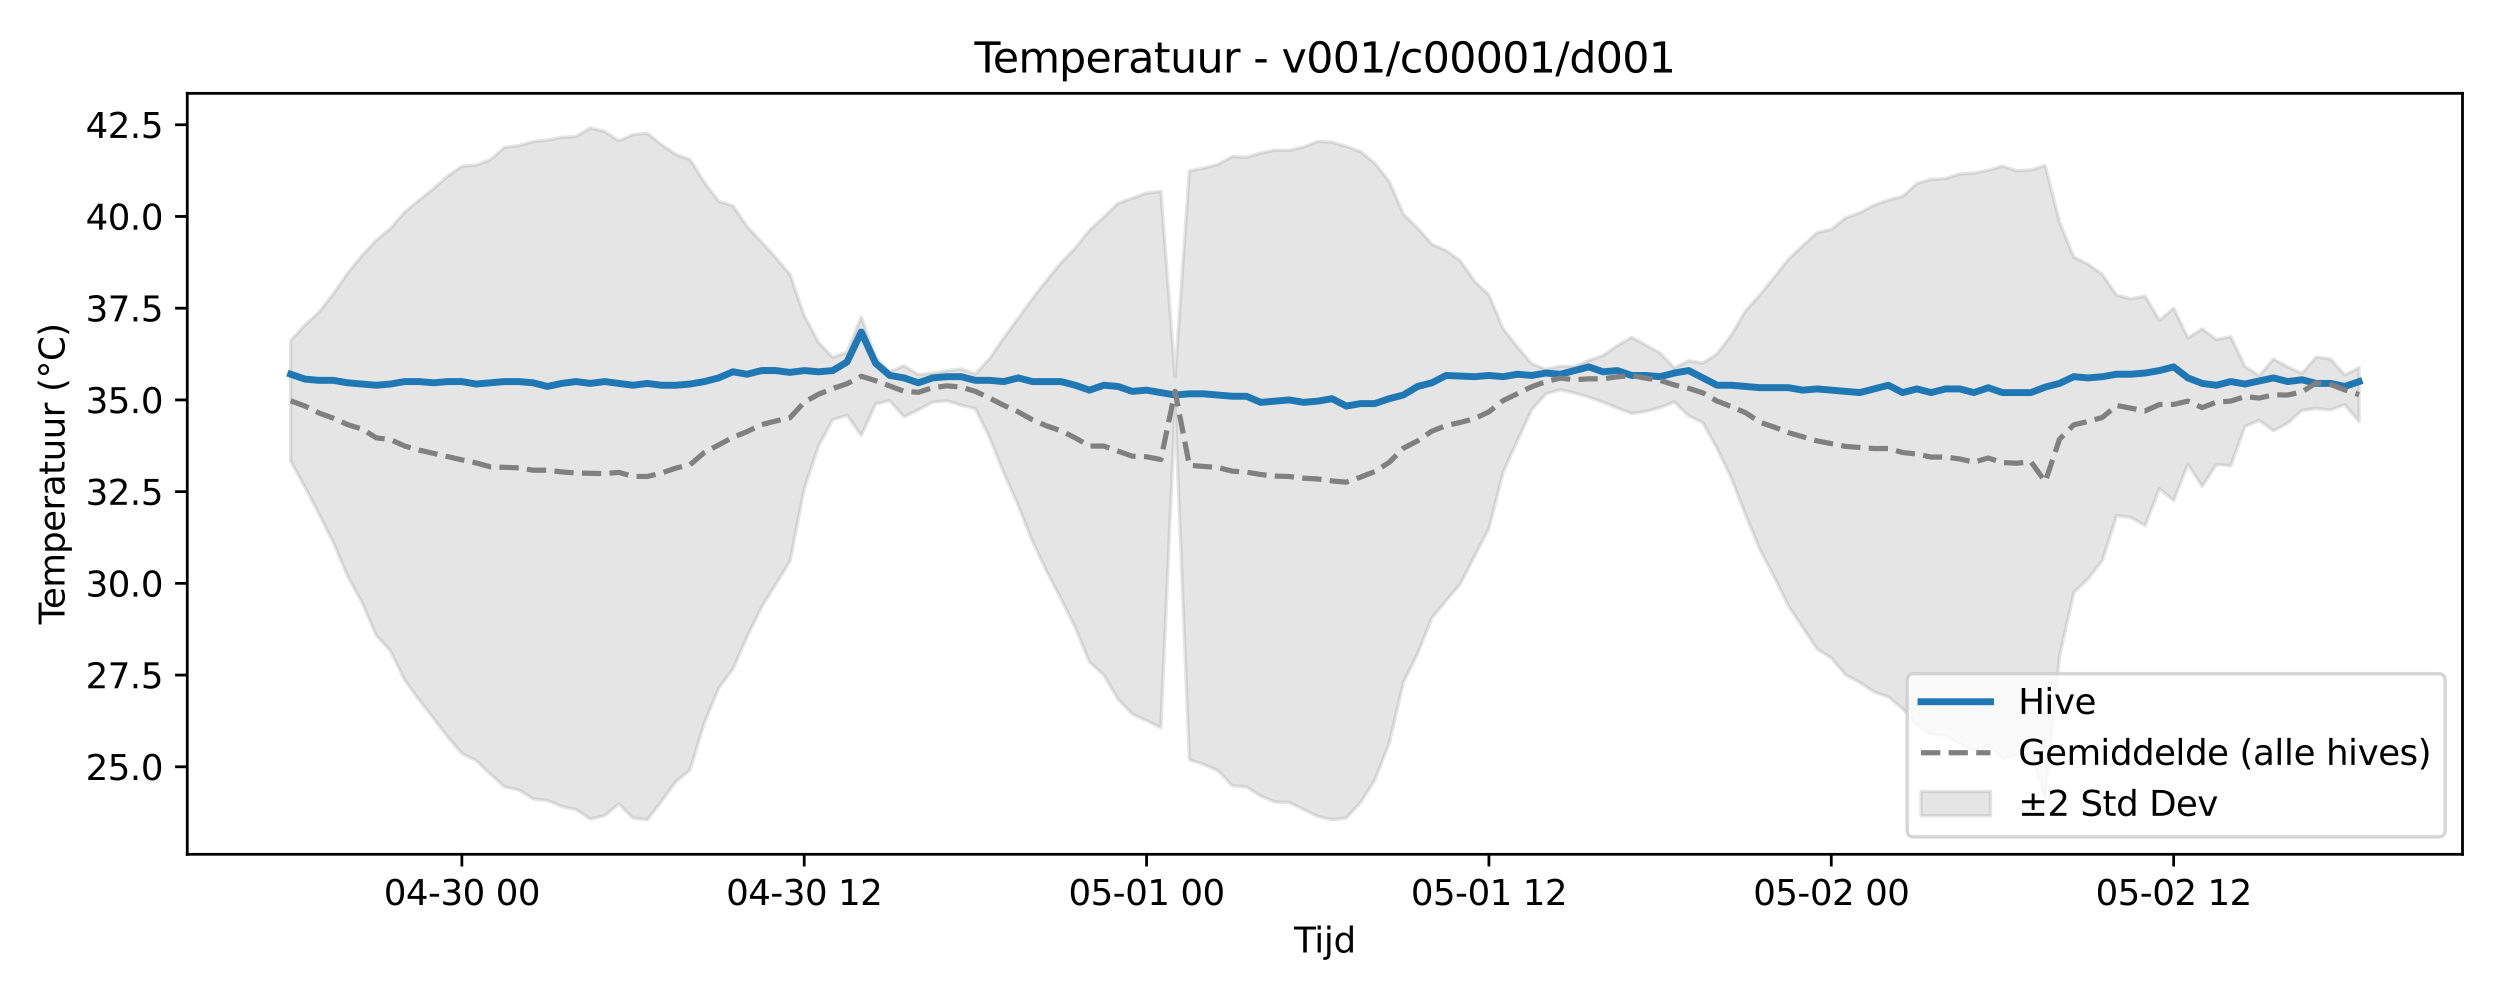 <?xml version="1.0" encoding="utf-8" standalone="no"?>
<!DOCTYPE svg PUBLIC "-//W3C//DTD SVG 1.1//EN"
  "http://www.w3.org/Graphics/SVG/1.1/DTD/svg11.dtd">
<svg xmlns:xlink="http://www.w3.org/1999/xlink" width="720pt" height="288pt" viewBox="0 0 720 288" xmlns="http://www.w3.org/2000/svg" version="1.1">
 <defs>
  <style type="text/css">*{stroke-linejoin: round; stroke-linecap: butt}</style>
 </defs>
 <g id="figure_1">
  <g id="patch_1">
   <path d="M 0 288 
L 720 288 
L 720 0 
L 0 0 
z
" style="fill: #ffffff"/>
  </g>
  <g id="axes_1">
   <g id="patch_2">
    <path d="M 53.93 246.04 
L 709.2 246.04 
L 709.2 26.88 
L 53.93 26.88 
z
" style="fill: #ffffff"/>
   </g>
   <g id="FillBetweenPolyCollection_1">
    <defs>
     <path id="mf3bb2bf822" d="M 83.715 -189.931 
L 83.715 -155.186 
L 87.823 -147.734 
L 91.932 -139.928 
L 96.04 -131.644 
L 100.148 -122.008 
L 104.256 -114.504 
L 108.365 -105.019 
L 112.473 -100.517 
L 116.581 -92.105 
L 120.689 -86.442 
L 124.798 -81.184 
L 128.906 -75.834 
L 133.014 -70.993 
L 137.123 -68.948 
L 141.231 -65.054 
L 145.339 -61.349 
L 149.447 -60.496 
L 153.556 -57.908 
L 157.664 -57.472 
L 161.772 -55.716 
L 165.881 -54.873 
L 169.989 -52.134 
L 174.097 -53.058 
L 178.205 -56.473 
L 182.314 -52.392 
L 186.422 -51.925 
L 190.53 -57.224 
L 194.638 -62.849 
L 198.747 -66.281 
L 202.855 -79.874 
L 206.963 -89.74 
L 211.072 -95.33 
L 215.18 -104.655 
L 219.288 -113.076 
L 223.396 -119.678 
L 227.505 -126.365 
L 231.613 -147.227 
L 235.721 -159.505 
L 239.829 -167.126 
L 243.938 -168.389 
L 248.046 -162.601 
L 252.154 -171.653 
L 256.263 -172.583 
L 260.371 -167.945 
L 264.479 -169.965 
L 268.587 -172.158 
L 272.696 -172.55 
L 276.804 -171.297 
L 280.912 -170.307 
L 285.021 -161.927 
L 289.129 -151.678 
L 293.237 -142.471 
L 297.345 -132.136 
L 301.454 -123.429 
L 305.562 -115.53 
L 309.67 -107.258 
L 313.778 -97.335 
L 317.887 -93.596 
L 321.995 -86.593 
L 326.103 -82.328 
L 330.212 -80.495 
L 334.32 -78.442 
L 338.428 -171.003 
L 342.536 -69.171 
L 346.645 -67.851 
L 350.753 -66.092 
L 354.861 -61.739 
L 358.969 -61.377 
L 363.078 -58.736 
L 367.186 -57.039 
L 371.294 -56.865 
L 375.403 -54.887 
L 379.511 -52.872 
L 383.619 -51.922 
L 387.727 -52.452 
L 391.836 -56.854 
L 395.944 -63.355 
L 400.052 -73.805 
L 404.161 -91.481 
L 408.269 -99.737 
L 412.377 -110.039 
L 416.485 -115.026 
L 420.594 -119.84 
L 424.702 -127.944 
L 428.81 -135.776 
L 432.918 -152.017 
L 437.027 -161.187 
L 441.135 -169.967 
L 445.243 -174.607 
L 449.352 -175.736 
L 453.46 -174.797 
L 457.568 -173.615 
L 461.676 -172.182 
L 465.785 -170.503 
L 469.893 -168.909 
L 474.001 -169.513 
L 478.109 -170.593 
L 482.218 -172.244 
L 486.326 -168.251 
L 490.434 -166.271 
L 494.543 -158.823 
L 498.651 -150.24 
L 502.759 -139.682 
L 506.867 -129.727 
L 510.976 -121.814 
L 515.084 -113.447 
L 519.192 -107.303 
L 523.301 -101.079 
L 527.409 -98.528 
L 531.517 -93.637 
L 535.625 -91.44 
L 539.734 -88.726 
L 543.842 -87.275 
L 547.95 -83.894 
L 552.058 -79.374 
L 556.167 -76.362 
L 560.275 -76.147 
L 564.383 -73.762 
L 568.492 -71.711 
L 572.6 -73.204 
L 576.708 -69.402 
L 580.816 -70.394 
L 584.925 -70.937 
L 589.033 -58.265 
L 593.141 -98.993 
L 597.249 -117.336 
L 601.358 -121.321 
L 605.466 -126.555 
L 609.574 -139.492 
L 613.683 -138.953 
L 617.791 -136.59 
L 621.899 -147.261 
L 626.007 -143.831 
L 630.116 -154.292 
L 634.224 -147.902 
L 638.332 -154.216 
L 642.441 -153.867 
L 646.549 -165.176 
L 650.657 -166.924 
L 654.765 -163.945 
L 658.874 -166.159 
L 662.982 -169.812 
L 667.09 -170.349 
L 671.198 -169.93 
L 675.307 -171.448 
L 679.415 -166.59 
L 679.415 -182.108 
L 679.415 -182.108 
L 675.307 -180.008 
L 671.198 -184.609 
L 667.09 -185.158 
L 662.982 -180.501 
L 658.874 -182.304 
L 654.765 -184.606 
L 650.657 -179.778 
L 646.549 -182.407 
L 642.441 -191.074 
L 638.332 -190.197 
L 634.224 -193.283 
L 630.116 -190.649 
L 626.007 -199.231 
L 621.899 -195.743 
L 617.791 -202.716 
L 613.683 -201.938 
L 609.574 -202.984 
L 605.466 -208.964 
L 601.358 -211.91 
L 597.249 -213.957 
L 593.141 -224.023 
L 589.033 -240.302 
L 584.925 -239.047 
L 580.816 -238.798 
L 576.708 -240.142 
L 572.6 -238.982 
L 568.492 -238.097 
L 564.383 -237.895 
L 560.275 -236.567 
L 556.167 -236.352 
L 552.058 -235.101 
L 547.95 -231.461 
L 543.842 -230.369 
L 539.734 -228.919 
L 535.625 -226.733 
L 531.517 -225.241 
L 527.409 -221.935 
L 523.301 -220.968 
L 519.192 -217.21 
L 515.084 -213.355 
L 510.976 -208.159 
L 506.867 -203.062 
L 502.759 -198.567 
L 498.651 -191.531 
L 494.543 -186.118 
L 490.434 -183.425 
L 486.326 -184.086 
L 482.218 -182.03 
L 478.109 -186.323 
L 474.001 -188.636 
L 469.893 -190.825 
L 465.785 -188.438 
L 461.676 -185.615 
L 457.568 -184.182 
L 453.46 -182.471 
L 449.352 -182.501 
L 445.243 -181.604 
L 441.135 -183.251 
L 437.027 -188.068 
L 432.918 -193.276 
L 428.81 -203.001 
L 424.702 -206.959 
L 420.594 -212.862 
L 416.485 -215.827 
L 412.377 -217.644 
L 408.269 -222.311 
L 404.161 -226.34 
L 400.052 -235.827 
L 395.944 -240.994 
L 391.836 -244.325 
L 387.727 -245.822 
L 383.619 -247.056 
L 379.511 -247.25 
L 375.403 -245.676 
L 371.294 -244.666 
L 367.186 -244.756 
L 363.078 -243.94 
L 358.969 -242.707 
L 354.861 -242.874 
L 350.753 -240.634 
L 346.645 -239.58 
L 342.536 -238.788 
L 338.428 -179.573 
L 334.32 -232.864 
L 330.212 -232.395 
L 326.103 -230.914 
L 321.995 -229.467 
L 317.887 -225.458 
L 313.778 -221.719 
L 309.67 -216.55 
L 305.562 -212.329 
L 301.454 -207.247 
L 297.345 -202.063 
L 293.237 -196.307 
L 289.129 -190.797 
L 285.021 -184.775 
L 280.912 -180.269 
L 276.804 -181.745 
L 272.696 -181.196 
L 268.587 -180.532 
L 264.479 -180.083 
L 260.371 -182.631 
L 256.263 -180.987 
L 252.154 -185.087 
L 248.046 -196.693 
L 243.938 -186.59 
L 239.829 -185.035 
L 235.721 -189.399 
L 231.613 -197.098 
L 227.505 -208.978 
L 223.396 -213.816 
L 219.288 -218.305 
L 215.18 -222.763 
L 211.072 -228.743 
L 206.963 -230.018 
L 202.855 -235.482 
L 198.747 -242.03 
L 194.638 -243.526 
L 190.53 -246.332 
L 186.422 -249.606 
L 182.314 -249.228 
L 178.205 -247.436 
L 174.097 -250.146 
L 169.989 -251.158 
L 165.881 -248.684 
L 161.772 -248.457 
L 157.664 -247.669 
L 153.556 -247.233 
L 149.447 -246.054 
L 145.339 -245.553 
L 141.231 -242.024 
L 137.123 -240.42 
L 133.014 -240.136 
L 128.906 -237.232 
L 124.798 -233.644 
L 120.689 -230.323 
L 116.581 -226.949 
L 112.473 -222.235 
L 108.365 -218.789 
L 104.256 -214.412 
L 100.148 -209.373 
L 96.04 -203.435 
L 91.932 -198.145 
L 87.823 -194.389 
L 83.715 -189.931 
z
" style="stroke: #808080; stroke-opacity: 0.2"/>
    </defs>
    <g clip-path="url(#p9cea3a0afa)">
     <use xlink:href="#mf3bb2bf822" x="0" y="288" style="fill: #808080; fill-opacity: 0.2; stroke: #808080; stroke-opacity: 0.2"/>
    </g>
   </g>
   <g id="matplotlib.axis_1">
    <g id="xtick_1">
     <g id="line2d_1">
      <defs>
       <path id="m86d71b91dc" d="M 0 0 
L 0 3.5 
" style="stroke: #000000; stroke-width: 0.8"/>
      </defs>
      <g>
       <use xlink:href="#m86d71b91dc" x="133.014" y="246.04" style="stroke: #000000; stroke-width: 0.8"/>
      </g>
     </g>
     <g id="text_1">
      <!-- 04-30 00 -->
      <g transform="translate(110.534 260.638) scale(0.1 -0.1)">
       <defs>
        <path id="DejaVuSans-30" d="M 2034 4250 
Q 1547 4250 1301 3770 
Q 1056 3291 1056 2328 
Q 1056 1369 1301 889 
Q 1547 409 2034 409 
Q 2525 409 2770 889 
Q 3016 1369 3016 2328 
Q 3016 3291 2770 3770 
Q 2525 4250 2034 4250 
z
M 2034 4750 
Q 2819 4750 3233 4129 
Q 3647 3509 3647 2328 
Q 3647 1150 3233 529 
Q 2819 -91 2034 -91 
Q 1250 -91 836 529 
Q 422 1150 422 2328 
Q 422 3509 836 4129 
Q 1250 4750 2034 4750 
z
" transform="scale(0.016)"/>
        <path id="DejaVuSans-34" d="M 2419 4116 
L 825 1625 
L 2419 1625 
L 2419 4116 
z
M 2253 4666 
L 3047 4666 
L 3047 1625 
L 3713 1625 
L 3713 1100 
L 3047 1100 
L 3047 0 
L 2419 0 
L 2419 1100 
L 313 1100 
L 313 1709 
L 2253 4666 
z
" transform="scale(0.016)"/>
        <path id="DejaVuSans-2d" d="M 313 2009 
L 1997 2009 
L 1997 1497 
L 313 1497 
L 313 2009 
z
" transform="scale(0.016)"/>
        <path id="DejaVuSans-33" d="M 2597 2516 
Q 3050 2419 3304 2112 
Q 3559 1806 3559 1356 
Q 3559 666 3084 287 
Q 2609 -91 1734 -91 
Q 1441 -91 1130 -33 
Q 819 25 488 141 
L 488 750 
Q 750 597 1062 519 
Q 1375 441 1716 441 
Q 2309 441 2620 675 
Q 2931 909 2931 1356 
Q 2931 1769 2642 2001 
Q 2353 2234 1838 2234 
L 1294 2234 
L 1294 2753 
L 1863 2753 
Q 2328 2753 2575 2939 
Q 2822 3125 2822 3475 
Q 2822 3834 2567 4026 
Q 2313 4219 1838 4219 
Q 1578 4219 1281 4162 
Q 984 4106 628 3988 
L 628 4550 
Q 988 4650 1302 4700 
Q 1616 4750 1894 4750 
Q 2613 4750 3031 4423 
Q 3450 4097 3450 3541 
Q 3450 3153 3228 2886 
Q 3006 2619 2597 2516 
z
" transform="scale(0.016)"/>
        <path id="DejaVuSans-20" transform="scale(0.016)"/>
       </defs>
       <use xlink:href="#DejaVuSans-30"/>
       <use xlink:href="#DejaVuSans-34" transform="translate(63.623 0)"/>
       <use xlink:href="#DejaVuSans-2d" transform="translate(127.246 0)"/>
       <use xlink:href="#DejaVuSans-33" transform="translate(163.33 0)"/>
       <use xlink:href="#DejaVuSans-30" transform="translate(226.953 0)"/>
       <use xlink:href="#DejaVuSans-20" transform="translate(290.576 0)"/>
       <use xlink:href="#DejaVuSans-30" transform="translate(322.363 0)"/>
       <use xlink:href="#DejaVuSans-30" transform="translate(385.986 0)"/>
      </g>
     </g>
    </g>
    <g id="xtick_2">
     <g id="line2d_2">
      <g>
       <use xlink:href="#m86d71b91dc" x="231.613" y="246.04" style="stroke: #000000; stroke-width: 0.8"/>
      </g>
     </g>
     <g id="text_2">
      <!-- 04-30 12 -->
      <g transform="translate(209.132 260.638) scale(0.1 -0.1)">
       <defs>
        <path id="DejaVuSans-31" d="M 794 531 
L 1825 531 
L 1825 4091 
L 703 3866 
L 703 4441 
L 1819 4666 
L 2450 4666 
L 2450 531 
L 3481 531 
L 3481 0 
L 794 0 
L 794 531 
z
" transform="scale(0.016)"/>
        <path id="DejaVuSans-32" d="M 1228 531 
L 3431 531 
L 3431 0 
L 469 0 
L 469 531 
Q 828 903 1448 1529 
Q 2069 2156 2228 2338 
Q 2531 2678 2651 2914 
Q 2772 3150 2772 3378 
Q 2772 3750 2511 3984 
Q 2250 4219 1831 4219 
Q 1534 4219 1204 4116 
Q 875 4013 500 3803 
L 500 4441 
Q 881 4594 1212 4672 
Q 1544 4750 1819 4750 
Q 2544 4750 2975 4387 
Q 3406 4025 3406 3419 
Q 3406 3131 3298 2873 
Q 3191 2616 2906 2266 
Q 2828 2175 2409 1742 
Q 1991 1309 1228 531 
z
" transform="scale(0.016)"/>
       </defs>
       <use xlink:href="#DejaVuSans-30"/>
       <use xlink:href="#DejaVuSans-34" transform="translate(63.623 0)"/>
       <use xlink:href="#DejaVuSans-2d" transform="translate(127.246 0)"/>
       <use xlink:href="#DejaVuSans-33" transform="translate(163.33 0)"/>
       <use xlink:href="#DejaVuSans-30" transform="translate(226.953 0)"/>
       <use xlink:href="#DejaVuSans-20" transform="translate(290.576 0)"/>
       <use xlink:href="#DejaVuSans-31" transform="translate(322.363 0)"/>
       <use xlink:href="#DejaVuSans-32" transform="translate(385.986 0)"/>
      </g>
     </g>
    </g>
    <g id="xtick_3">
     <g id="line2d_3">
      <g>
       <use xlink:href="#m86d71b91dc" x="330.212" y="246.04" style="stroke: #000000; stroke-width: 0.8"/>
      </g>
     </g>
     <g id="text_3">
      <!-- 05-01 00 -->
      <g transform="translate(307.731 260.638) scale(0.1 -0.1)">
       <defs>
        <path id="DejaVuSans-35" d="M 691 4666 
L 3169 4666 
L 3169 4134 
L 1269 4134 
L 1269 2991 
Q 1406 3038 1543 3061 
Q 1681 3084 1819 3084 
Q 2600 3084 3056 2656 
Q 3513 2228 3513 1497 
Q 3513 744 3044 326 
Q 2575 -91 1722 -91 
Q 1428 -91 1123 -41 
Q 819 9 494 109 
L 494 744 
Q 775 591 1075 516 
Q 1375 441 1709 441 
Q 2250 441 2565 725 
Q 2881 1009 2881 1497 
Q 2881 1984 2565 2268 
Q 2250 2553 1709 2553 
Q 1456 2553 1204 2497 
Q 953 2441 691 2322 
L 691 4666 
z
" transform="scale(0.016)"/>
       </defs>
       <use xlink:href="#DejaVuSans-30"/>
       <use xlink:href="#DejaVuSans-35" transform="translate(63.623 0)"/>
       <use xlink:href="#DejaVuSans-2d" transform="translate(127.246 0)"/>
       <use xlink:href="#DejaVuSans-30" transform="translate(163.33 0)"/>
       <use xlink:href="#DejaVuSans-31" transform="translate(226.953 0)"/>
       <use xlink:href="#DejaVuSans-20" transform="translate(290.576 0)"/>
       <use xlink:href="#DejaVuSans-30" transform="translate(322.363 0)"/>
       <use xlink:href="#DejaVuSans-30" transform="translate(385.986 0)"/>
      </g>
     </g>
    </g>
    <g id="xtick_4">
     <g id="line2d_4">
      <g>
       <use xlink:href="#m86d71b91dc" x="428.81" y="246.04" style="stroke: #000000; stroke-width: 0.8"/>
      </g>
     </g>
     <g id="text_4">
      <!-- 05-01 12 -->
      <g transform="translate(406.33 260.638) scale(0.1 -0.1)">
       <use xlink:href="#DejaVuSans-30"/>
       <use xlink:href="#DejaVuSans-35" transform="translate(63.623 0)"/>
       <use xlink:href="#DejaVuSans-2d" transform="translate(127.246 0)"/>
       <use xlink:href="#DejaVuSans-30" transform="translate(163.33 0)"/>
       <use xlink:href="#DejaVuSans-31" transform="translate(226.953 0)"/>
       <use xlink:href="#DejaVuSans-20" transform="translate(290.576 0)"/>
       <use xlink:href="#DejaVuSans-31" transform="translate(322.363 0)"/>
       <use xlink:href="#DejaVuSans-32" transform="translate(385.986 0)"/>
      </g>
     </g>
    </g>
    <g id="xtick_5">
     <g id="line2d_5">
      <g>
       <use xlink:href="#m86d71b91dc" x="527.409" y="246.04" style="stroke: #000000; stroke-width: 0.8"/>
      </g>
     </g>
     <g id="text_5">
      <!-- 05-02 00 -->
      <g transform="translate(504.928 260.638) scale(0.1 -0.1)">
       <use xlink:href="#DejaVuSans-30"/>
       <use xlink:href="#DejaVuSans-35" transform="translate(63.623 0)"/>
       <use xlink:href="#DejaVuSans-2d" transform="translate(127.246 0)"/>
       <use xlink:href="#DejaVuSans-30" transform="translate(163.33 0)"/>
       <use xlink:href="#DejaVuSans-32" transform="translate(226.953 0)"/>
       <use xlink:href="#DejaVuSans-20" transform="translate(290.576 0)"/>
       <use xlink:href="#DejaVuSans-30" transform="translate(322.363 0)"/>
       <use xlink:href="#DejaVuSans-30" transform="translate(385.986 0)"/>
      </g>
     </g>
    </g>
    <g id="xtick_6">
     <g id="line2d_6">
      <g>
       <use xlink:href="#m86d71b91dc" x="626.007" y="246.04" style="stroke: #000000; stroke-width: 0.8"/>
      </g>
     </g>
     <g id="text_6">
      <!-- 05-02 12 -->
      <g transform="translate(603.527 260.638) scale(0.1 -0.1)">
       <use xlink:href="#DejaVuSans-30"/>
       <use xlink:href="#DejaVuSans-35" transform="translate(63.623 0)"/>
       <use xlink:href="#DejaVuSans-2d" transform="translate(127.246 0)"/>
       <use xlink:href="#DejaVuSans-30" transform="translate(163.33 0)"/>
       <use xlink:href="#DejaVuSans-32" transform="translate(226.953 0)"/>
       <use xlink:href="#DejaVuSans-20" transform="translate(290.576 0)"/>
       <use xlink:href="#DejaVuSans-31" transform="translate(322.363 0)"/>
       <use xlink:href="#DejaVuSans-32" transform="translate(385.986 0)"/>
      </g>
     </g>
    </g>
    <g id="text_7">
     <!-- Tijd -->
     <g transform="translate(372.715 274.317) scale(0.1 -0.1)">
      <defs>
       <path id="DejaVuSans-54" d="M -19 4666 
L 3928 4666 
L 3928 4134 
L 2272 4134 
L 2272 0 
L 1638 0 
L 1638 4134 
L -19 4134 
L -19 4666 
z
" transform="scale(0.016)"/>
       <path id="DejaVuSans-69" d="M 603 3500 
L 1178 3500 
L 1178 0 
L 603 0 
L 603 3500 
z
M 603 4863 
L 1178 4863 
L 1178 4134 
L 603 4134 
L 603 4863 
z
" transform="scale(0.016)"/>
       <path id="DejaVuSans-6a" d="M 603 3500 
L 1178 3500 
L 1178 -63 
Q 1178 -731 923 -1031 
Q 669 -1331 103 -1331 
L -116 -1331 
L -116 -844 
L 38 -844 
Q 366 -844 484 -692 
Q 603 -541 603 -63 
L 603 3500 
z
M 603 4863 
L 1178 4863 
L 1178 4134 
L 603 4134 
L 603 4863 
z
" transform="scale(0.016)"/>
       <path id="DejaVuSans-64" d="M 2906 2969 
L 2906 4863 
L 3481 4863 
L 3481 0 
L 2906 0 
L 2906 525 
Q 2725 213 2448 61 
Q 2172 -91 1784 -91 
Q 1150 -91 751 415 
Q 353 922 353 1747 
Q 353 2572 751 3078 
Q 1150 3584 1784 3584 
Q 2172 3584 2448 3432 
Q 2725 3281 2906 2969 
z
M 947 1747 
Q 947 1113 1208 752 
Q 1469 391 1925 391 
Q 2381 391 2643 752 
Q 2906 1113 2906 1747 
Q 2906 2381 2643 2742 
Q 2381 3103 1925 3103 
Q 1469 3103 1208 2742 
Q 947 2381 947 1747 
z
" transform="scale(0.016)"/>
      </defs>
      <use xlink:href="#DejaVuSans-54"/>
      <use xlink:href="#DejaVuSans-69" transform="translate(57.959 0)"/>
      <use xlink:href="#DejaVuSans-6a" transform="translate(85.742 0)"/>
      <use xlink:href="#DejaVuSans-64" transform="translate(113.525 0)"/>
     </g>
    </g>
   </g>
   <g id="matplotlib.axis_2">
    <g id="ytick_1">
     <g id="line2d_7">
      <defs>
       <path id="m4f5dff90e8" d="M 0 0 
L -3.5 0 
" style="stroke: #000000; stroke-width: 0.8"/>
      </defs>
      <g>
       <use xlink:href="#m4f5dff90e8" x="53.93" y="220.84" style="stroke: #000000; stroke-width: 0.8"/>
      </g>
     </g>
     <g id="text_8">
      <!-- 25.0 -->
      <g transform="translate(24.664 224.639) scale(0.1 -0.1)">
       <defs>
        <path id="DejaVuSans-2e" d="M 684 794 
L 1344 794 
L 1344 0 
L 684 0 
L 684 794 
z
" transform="scale(0.016)"/>
       </defs>
       <use xlink:href="#DejaVuSans-32"/>
       <use xlink:href="#DejaVuSans-35" transform="translate(63.623 0)"/>
       <use xlink:href="#DejaVuSans-2e" transform="translate(127.246 0)"/>
       <use xlink:href="#DejaVuSans-30" transform="translate(159.033 0)"/>
      </g>
     </g>
    </g>
    <g id="ytick_2">
     <g id="line2d_8">
      <g>
       <use xlink:href="#m4f5dff90e8" x="53.93" y="194.424" style="stroke: #000000; stroke-width: 0.8"/>
      </g>
     </g>
     <g id="text_9">
      <!-- 27.5 -->
      <g transform="translate(24.664 198.224) scale(0.1 -0.1)">
       <defs>
        <path id="DejaVuSans-37" d="M 525 4666 
L 3525 4666 
L 3525 4397 
L 1831 0 
L 1172 0 
L 2766 4134 
L 525 4134 
L 525 4666 
z
" transform="scale(0.016)"/>
       </defs>
       <use xlink:href="#DejaVuSans-32"/>
       <use xlink:href="#DejaVuSans-37" transform="translate(63.623 0)"/>
       <use xlink:href="#DejaVuSans-2e" transform="translate(127.246 0)"/>
       <use xlink:href="#DejaVuSans-35" transform="translate(159.033 0)"/>
      </g>
     </g>
    </g>
    <g id="ytick_3">
     <g id="line2d_9">
      <g>
       <use xlink:href="#m4f5dff90e8" x="53.93" y="168.009" style="stroke: #000000; stroke-width: 0.8"/>
      </g>
     </g>
     <g id="text_10">
      <!-- 30.0 -->
      <g transform="translate(24.664 171.808) scale(0.1 -0.1)">
       <use xlink:href="#DejaVuSans-33"/>
       <use xlink:href="#DejaVuSans-30" transform="translate(63.623 0)"/>
       <use xlink:href="#DejaVuSans-2e" transform="translate(127.246 0)"/>
       <use xlink:href="#DejaVuSans-30" transform="translate(159.033 0)"/>
      </g>
     </g>
    </g>
    <g id="ytick_4">
     <g id="line2d_10">
      <g>
       <use xlink:href="#m4f5dff90e8" x="53.93" y="141.593" style="stroke: #000000; stroke-width: 0.8"/>
      </g>
     </g>
     <g id="text_11">
      <!-- 32.5 -->
      <g transform="translate(24.664 145.392) scale(0.1 -0.1)">
       <use xlink:href="#DejaVuSans-33"/>
       <use xlink:href="#DejaVuSans-32" transform="translate(63.623 0)"/>
       <use xlink:href="#DejaVuSans-2e" transform="translate(127.246 0)"/>
       <use xlink:href="#DejaVuSans-35" transform="translate(159.033 0)"/>
      </g>
     </g>
    </g>
    <g id="ytick_5">
     <g id="line2d_11">
      <g>
       <use xlink:href="#m4f5dff90e8" x="53.93" y="115.177" style="stroke: #000000; stroke-width: 0.8"/>
      </g>
     </g>
     <g id="text_12">
      <!-- 35.0 -->
      <g transform="translate(24.664 118.976) scale(0.1 -0.1)">
       <use xlink:href="#DejaVuSans-33"/>
       <use xlink:href="#DejaVuSans-35" transform="translate(63.623 0)"/>
       <use xlink:href="#DejaVuSans-2e" transform="translate(127.246 0)"/>
       <use xlink:href="#DejaVuSans-30" transform="translate(159.033 0)"/>
      </g>
     </g>
    </g>
    <g id="ytick_6">
     <g id="line2d_12">
      <g>
       <use xlink:href="#m4f5dff90e8" x="53.93" y="88.762" style="stroke: #000000; stroke-width: 0.8"/>
      </g>
     </g>
     <g id="text_13">
      <!-- 37.5 -->
      <g transform="translate(24.664 92.561) scale(0.1 -0.1)">
       <use xlink:href="#DejaVuSans-33"/>
       <use xlink:href="#DejaVuSans-37" transform="translate(63.623 0)"/>
       <use xlink:href="#DejaVuSans-2e" transform="translate(127.246 0)"/>
       <use xlink:href="#DejaVuSans-35" transform="translate(159.033 0)"/>
      </g>
     </g>
    </g>
    <g id="ytick_7">
     <g id="line2d_13">
      <g>
       <use xlink:href="#m4f5dff90e8" x="53.93" y="62.346" style="stroke: #000000; stroke-width: 0.8"/>
      </g>
     </g>
     <g id="text_14">
      <!-- 40.0 -->
      <g transform="translate(24.664 66.145) scale(0.1 -0.1)">
       <use xlink:href="#DejaVuSans-34"/>
       <use xlink:href="#DejaVuSans-30" transform="translate(63.623 0)"/>
       <use xlink:href="#DejaVuSans-2e" transform="translate(127.246 0)"/>
       <use xlink:href="#DejaVuSans-30" transform="translate(159.033 0)"/>
      </g>
     </g>
    </g>
    <g id="ytick_8">
     <g id="line2d_14">
      <g>
       <use xlink:href="#m4f5dff90e8" x="53.93" y="35.93" style="stroke: #000000; stroke-width: 0.8"/>
      </g>
     </g>
     <g id="text_15">
      <!-- 42.5 -->
      <g transform="translate(24.664 39.729) scale(0.1 -0.1)">
       <use xlink:href="#DejaVuSans-34"/>
       <use xlink:href="#DejaVuSans-32" transform="translate(63.623 0)"/>
       <use xlink:href="#DejaVuSans-2e" transform="translate(127.246 0)"/>
       <use xlink:href="#DejaVuSans-35" transform="translate(159.033 0)"/>
      </g>
     </g>
    </g>
    <g id="text_16">
     <!-- Temperatuur (°C) -->
     <g transform="translate(18.585 179.816) rotate(-90) scale(0.1 -0.1)">
      <defs>
       <path id="DejaVuSans-65" d="M 3597 1894 
L 3597 1613 
L 953 1613 
Q 991 1019 1311 708 
Q 1631 397 2203 397 
Q 2534 397 2845 478 
Q 3156 559 3463 722 
L 3463 178 
Q 3153 47 2828 -22 
Q 2503 -91 2169 -91 
Q 1331 -91 842 396 
Q 353 884 353 1716 
Q 353 2575 817 3079 
Q 1281 3584 2069 3584 
Q 2775 3584 3186 3129 
Q 3597 2675 3597 1894 
z
M 3022 2063 
Q 3016 2534 2758 2815 
Q 2500 3097 2075 3097 
Q 1594 3097 1305 2825 
Q 1016 2553 972 2059 
L 3022 2063 
z
" transform="scale(0.016)"/>
       <path id="DejaVuSans-6d" d="M 3328 2828 
Q 3544 3216 3844 3400 
Q 4144 3584 4550 3584 
Q 5097 3584 5394 3201 
Q 5691 2819 5691 2113 
L 5691 0 
L 5113 0 
L 5113 2094 
Q 5113 2597 4934 2840 
Q 4756 3084 4391 3084 
Q 3944 3084 3684 2787 
Q 3425 2491 3425 1978 
L 3425 0 
L 2847 0 
L 2847 2094 
Q 2847 2600 2669 2842 
Q 2491 3084 2119 3084 
Q 1678 3084 1418 2786 
Q 1159 2488 1159 1978 
L 1159 0 
L 581 0 
L 581 3500 
L 1159 3500 
L 1159 2956 
Q 1356 3278 1631 3431 
Q 1906 3584 2284 3584 
Q 2666 3584 2933 3390 
Q 3200 3197 3328 2828 
z
" transform="scale(0.016)"/>
       <path id="DejaVuSans-70" d="M 1159 525 
L 1159 -1331 
L 581 -1331 
L 581 3500 
L 1159 3500 
L 1159 2969 
Q 1341 3281 1617 3432 
Q 1894 3584 2278 3584 
Q 2916 3584 3314 3078 
Q 3713 2572 3713 1747 
Q 3713 922 3314 415 
Q 2916 -91 2278 -91 
Q 1894 -91 1617 61 
Q 1341 213 1159 525 
z
M 3116 1747 
Q 3116 2381 2855 2742 
Q 2594 3103 2138 3103 
Q 1681 3103 1420 2742 
Q 1159 2381 1159 1747 
Q 1159 1113 1420 752 
Q 1681 391 2138 391 
Q 2594 391 2855 752 
Q 3116 1113 3116 1747 
z
" transform="scale(0.016)"/>
       <path id="DejaVuSans-72" d="M 2631 2963 
Q 2534 3019 2420 3045 
Q 2306 3072 2169 3072 
Q 1681 3072 1420 2755 
Q 1159 2438 1159 1844 
L 1159 0 
L 581 0 
L 581 3500 
L 1159 3500 
L 1159 2956 
Q 1341 3275 1631 3429 
Q 1922 3584 2338 3584 
Q 2397 3584 2469 3576 
Q 2541 3569 2628 3553 
L 2631 2963 
z
" transform="scale(0.016)"/>
       <path id="DejaVuSans-61" d="M 2194 1759 
Q 1497 1759 1228 1600 
Q 959 1441 959 1056 
Q 959 750 1161 570 
Q 1363 391 1709 391 
Q 2188 391 2477 730 
Q 2766 1069 2766 1631 
L 2766 1759 
L 2194 1759 
z
M 3341 1997 
L 3341 0 
L 2766 0 
L 2766 531 
Q 2569 213 2275 61 
Q 1981 -91 1556 -91 
Q 1019 -91 701 211 
Q 384 513 384 1019 
Q 384 1609 779 1909 
Q 1175 2209 1959 2209 
L 2766 2209 
L 2766 2266 
Q 2766 2663 2505 2880 
Q 2244 3097 1772 3097 
Q 1472 3097 1187 3025 
Q 903 2953 641 2809 
L 641 3341 
Q 956 3463 1253 3523 
Q 1550 3584 1831 3584 
Q 2591 3584 2966 3190 
Q 3341 2797 3341 1997 
z
" transform="scale(0.016)"/>
       <path id="DejaVuSans-74" d="M 1172 4494 
L 1172 3500 
L 2356 3500 
L 2356 3053 
L 1172 3053 
L 1172 1153 
Q 1172 725 1289 603 
Q 1406 481 1766 481 
L 2356 481 
L 2356 0 
L 1766 0 
Q 1100 0 847 248 
Q 594 497 594 1153 
L 594 3053 
L 172 3053 
L 172 3500 
L 594 3500 
L 594 4494 
L 1172 4494 
z
" transform="scale(0.016)"/>
       <path id="DejaVuSans-75" d="M 544 1381 
L 544 3500 
L 1119 3500 
L 1119 1403 
Q 1119 906 1312 657 
Q 1506 409 1894 409 
Q 2359 409 2629 706 
Q 2900 1003 2900 1516 
L 2900 3500 
L 3475 3500 
L 3475 0 
L 2900 0 
L 2900 538 
Q 2691 219 2414 64 
Q 2138 -91 1772 -91 
Q 1169 -91 856 284 
Q 544 659 544 1381 
z
M 1991 3584 
L 1991 3584 
z
" transform="scale(0.016)"/>
       <path id="DejaVuSans-28" d="M 1984 4856 
Q 1566 4138 1362 3434 
Q 1159 2731 1159 2009 
Q 1159 1288 1364 580 
Q 1569 -128 1984 -844 
L 1484 -844 
Q 1016 -109 783 600 
Q 550 1309 550 2009 
Q 550 2706 781 3412 
Q 1013 4119 1484 4856 
L 1984 4856 
z
" transform="scale(0.016)"/>
       <path id="DejaVuSans-b0" d="M 1600 4347 
Q 1350 4347 1178 4173 
Q 1006 4000 1006 3750 
Q 1006 3503 1178 3333 
Q 1350 3163 1600 3163 
Q 1850 3163 2022 3333 
Q 2194 3503 2194 3750 
Q 2194 3997 2020 4172 
Q 1847 4347 1600 4347 
z
M 1600 4750 
Q 1800 4750 1984 4673 
Q 2169 4597 2303 4453 
Q 2447 4313 2519 4134 
Q 2591 3956 2591 3750 
Q 2591 3338 2302 3052 
Q 2013 2766 1594 2766 
Q 1172 2766 890 3047 
Q 609 3328 609 3750 
Q 609 4169 896 4459 
Q 1184 4750 1600 4750 
z
" transform="scale(0.016)"/>
       <path id="DejaVuSans-43" d="M 4122 4306 
L 4122 3641 
Q 3803 3938 3442 4084 
Q 3081 4231 2675 4231 
Q 1875 4231 1450 3742 
Q 1025 3253 1025 2328 
Q 1025 1406 1450 917 
Q 1875 428 2675 428 
Q 3081 428 3442 575 
Q 3803 722 4122 1019 
L 4122 359 
Q 3791 134 3420 21 
Q 3050 -91 2638 -91 
Q 1578 -91 968 557 
Q 359 1206 359 2328 
Q 359 3453 968 4101 
Q 1578 4750 2638 4750 
Q 3056 4750 3426 4639 
Q 3797 4528 4122 4306 
z
" transform="scale(0.016)"/>
       <path id="DejaVuSans-29" d="M 513 4856 
L 1013 4856 
Q 1481 4119 1714 3412 
Q 1947 2706 1947 2009 
Q 1947 1309 1714 600 
Q 1481 -109 1013 -844 
L 513 -844 
Q 928 -128 1133 580 
Q 1338 1288 1338 2009 
Q 1338 2731 1133 3434 
Q 928 4138 513 4856 
z
" transform="scale(0.016)"/>
      </defs>
      <use xlink:href="#DejaVuSans-54"/>
      <use xlink:href="#DejaVuSans-65" transform="translate(44.084 0)"/>
      <use xlink:href="#DejaVuSans-6d" transform="translate(105.607 0)"/>
      <use xlink:href="#DejaVuSans-70" transform="translate(203.02 0)"/>
      <use xlink:href="#DejaVuSans-65" transform="translate(266.496 0)"/>
      <use xlink:href="#DejaVuSans-72" transform="translate(328.02 0)"/>
      <use xlink:href="#DejaVuSans-61" transform="translate(369.133 0)"/>
      <use xlink:href="#DejaVuSans-74" transform="translate(430.412 0)"/>
      <use xlink:href="#DejaVuSans-75" transform="translate(469.621 0)"/>
      <use xlink:href="#DejaVuSans-75" transform="translate(533 0)"/>
      <use xlink:href="#DejaVuSans-72" transform="translate(596.379 0)"/>
      <use xlink:href="#DejaVuSans-20" transform="translate(637.492 0)"/>
      <use xlink:href="#DejaVuSans-28" transform="translate(669.279 0)"/>
      <use xlink:href="#DejaVuSans-b0" transform="translate(708.293 0)"/>
      <use xlink:href="#DejaVuSans-43" transform="translate(758.293 0)"/>
      <use xlink:href="#DejaVuSans-29" transform="translate(828.117 0)"/>
     </g>
    </g>
   </g>
   <g id="line2d_15">
    <path d="M 83.715 107.781 
L 87.823 109.19 
L 91.932 109.542 
L 96.04 109.542 
L 100.148 110.246 
L 108.365 110.951 
L 112.473 110.599 
L 116.581 109.894 
L 120.689 109.894 
L 124.798 110.246 
L 128.906 109.894 
L 133.014 109.894 
L 137.123 110.599 
L 145.339 109.894 
L 149.447 109.894 
L 153.556 110.246 
L 157.664 111.303 
L 161.772 110.422 
L 165.881 109.894 
L 169.989 110.422 
L 174.097 109.894 
L 182.314 110.951 
L 186.422 110.422 
L 190.53 110.951 
L 194.638 110.951 
L 198.747 110.599 
L 202.855 109.894 
L 206.963 108.837 
L 211.072 107.076 
L 215.18 107.781 
L 219.288 106.724 
L 223.396 106.724 
L 227.505 107.253 
L 231.613 106.724 
L 235.721 107.076 
L 239.829 106.724 
L 243.938 104.259 
L 248.046 95.63 
L 252.154 104.611 
L 256.263 108.133 
L 260.371 108.837 
L 264.479 110.246 
L 268.587 108.837 
L 272.696 108.485 
L 276.804 108.485 
L 280.912 109.542 
L 285.021 109.542 
L 289.129 109.894 
L 293.237 108.837 
L 297.345 109.894 
L 305.562 109.894 
L 309.67 110.951 
L 313.778 112.36 
L 317.887 110.951 
L 321.995 111.303 
L 326.103 112.712 
L 330.212 112.36 
L 338.428 113.768 
L 342.536 113.416 
L 346.645 113.416 
L 354.861 114.121 
L 358.969 114.121 
L 363.078 115.882 
L 371.294 115.177 
L 375.403 115.882 
L 379.511 115.529 
L 383.619 114.825 
L 387.727 116.938 
L 391.836 116.234 
L 395.944 116.234 
L 400.052 114.825 
L 404.161 113.768 
L 408.269 111.303 
L 412.377 110.246 
L 416.485 108.133 
L 424.702 108.485 
L 428.81 108.133 
L 432.918 108.485 
L 437.027 107.781 
L 441.135 108.133 
L 445.243 107.429 
L 449.352 107.781 
L 457.568 105.668 
L 461.676 107.076 
L 465.785 106.724 
L 469.893 108.133 
L 474.001 108.133 
L 478.109 108.485 
L 482.218 107.429 
L 486.326 106.724 
L 494.543 110.951 
L 498.651 110.951 
L 506.867 111.655 
L 515.084 111.655 
L 519.192 112.36 
L 523.301 112.007 
L 535.625 113.064 
L 543.842 110.951 
L 547.95 113.064 
L 552.058 112.007 
L 556.167 113.064 
L 560.275 112.007 
L 564.383 112.007 
L 568.492 113.064 
L 572.6 111.655 
L 576.708 113.064 
L 584.925 113.064 
L 589.033 111.479 
L 593.141 110.422 
L 597.249 108.485 
L 601.358 108.837 
L 605.466 108.485 
L 609.574 107.781 
L 613.683 107.781 
L 617.791 107.429 
L 621.899 106.724 
L 626.007 105.668 
L 630.116 108.837 
L 634.224 110.422 
L 638.332 110.951 
L 642.441 109.894 
L 646.549 110.599 
L 654.765 108.837 
L 658.874 109.894 
L 662.982 109.366 
L 667.09 110.422 
L 671.198 110.422 
L 675.307 111.303 
L 679.415 109.894 
L 679.415 109.894 
" clip-path="url(#p9cea3a0afa)" style="fill: none; stroke: #1f77b4; stroke-width: 2; stroke-linecap: square"/>
   </g>
   <g id="line2d_16">
    <path d="M 83.715 115.441 
L 87.823 116.938 
L 91.932 118.963 
L 96.04 120.46 
L 100.148 122.309 
L 104.256 123.542 
L 108.365 126.096 
L 112.473 126.624 
L 116.581 128.473 
L 120.689 129.618 
L 133.014 132.436 
L 137.123 133.316 
L 141.231 134.461 
L 149.447 134.725 
L 153.556 135.429 
L 157.664 135.429 
L 161.772 135.914 
L 165.881 136.222 
L 174.097 136.398 
L 178.205 136.046 
L 182.314 137.19 
L 186.422 137.234 
L 190.53 136.222 
L 194.638 134.813 
L 198.747 133.844 
L 202.855 130.322 
L 211.072 125.964 
L 215.18 124.291 
L 219.288 122.309 
L 223.396 121.253 
L 227.505 120.328 
L 231.613 115.838 
L 235.721 113.548 
L 239.829 111.919 
L 243.938 110.51 
L 248.046 108.353 
L 252.154 109.63 
L 260.371 112.712 
L 264.479 112.976 
L 268.587 111.655 
L 272.696 111.127 
L 276.804 111.479 
L 280.912 112.712 
L 285.021 114.649 
L 289.129 116.762 
L 293.237 118.611 
L 297.345 120.901 
L 301.454 122.662 
L 305.562 124.071 
L 309.67 126.096 
L 313.778 128.473 
L 317.887 128.473 
L 326.103 131.379 
L 330.212 131.555 
L 334.32 132.347 
L 338.428 112.712 
L 342.536 134.02 
L 350.753 134.637 
L 354.861 135.693 
L 358.969 135.958 
L 363.078 136.662 
L 367.186 137.102 
L 371.294 137.234 
L 375.403 137.719 
L 379.511 137.939 
L 383.619 138.511 
L 387.727 138.863 
L 391.836 137.41 
L 395.944 135.826 
L 400.052 133.184 
L 404.161 129.09 
L 408.269 126.976 
L 412.377 124.159 
L 416.485 122.574 
L 420.594 121.649 
L 424.702 120.548 
L 428.81 118.611 
L 432.918 115.353 
L 441.135 111.391 
L 445.243 109.894 
L 449.352 108.882 
L 453.46 109.366 
L 457.568 109.102 
L 461.676 109.102 
L 465.785 108.529 
L 469.893 108.133 
L 474.001 108.926 
L 478.109 109.542 
L 482.218 110.863 
L 486.326 111.831 
L 490.434 113.152 
L 494.543 115.529 
L 498.651 117.114 
L 502.759 118.875 
L 506.867 121.605 
L 510.976 123.014 
L 515.084 124.599 
L 523.301 126.976 
L 531.517 128.561 
L 539.734 129.178 
L 543.842 129.178 
L 547.95 130.322 
L 552.058 130.763 
L 556.167 131.643 
L 560.275 131.643 
L 564.383 132.171 
L 568.492 133.096 
L 572.6 131.907 
L 576.708 133.228 
L 580.816 133.404 
L 584.925 133.008 
L 589.033 138.717 
L 593.141 126.492 
L 597.249 122.354 
L 601.358 121.385 
L 605.466 120.24 
L 609.574 116.762 
L 617.791 118.347 
L 621.899 116.498 
L 626.007 116.469 
L 630.116 115.529 
L 634.224 117.408 
L 638.332 115.794 
L 642.441 115.529 
L 646.549 114.209 
L 650.657 114.649 
L 654.765 113.724 
L 658.874 113.768 
L 662.982 112.844 
L 667.09 110.246 
L 671.198 110.731 
L 675.307 112.272 
L 679.415 113.651 
L 679.415 113.651 
" clip-path="url(#p9cea3a0afa)" style="fill: none; stroke-dasharray: 5.55,2.4; stroke-dashoffset: 0; stroke: #808080; stroke-width: 1.5"/>
   </g>
   <g id="patch_3">
    <path d="M 53.93 246.04 
L 53.93 26.88 
" style="fill: none; stroke: #000000; stroke-width: 0.8; stroke-linejoin: miter; stroke-linecap: square"/>
   </g>
   <g id="patch_4">
    <path d="M 709.2 246.04 
L 709.2 26.88 
" style="fill: none; stroke: #000000; stroke-width: 0.8; stroke-linejoin: miter; stroke-linecap: square"/>
   </g>
   <g id="patch_5">
    <path d="M 53.93 246.04 
L 709.2 246.04 
" style="fill: none; stroke: #000000; stroke-width: 0.8; stroke-linejoin: miter; stroke-linecap: square"/>
   </g>
   <g id="patch_6">
    <path d="M 53.93 26.88 
L 709.2 26.88 
" style="fill: none; stroke: #000000; stroke-width: 0.8; stroke-linejoin: miter; stroke-linecap: square"/>
   </g>
   <g id="text_17">
    <!-- Temperatuur - v001/c00001/d001 -->
    <g transform="translate(280.643 20.88) scale(0.12 -0.12)">
     <defs>
      <path id="DejaVuSans-76" d="M 191 3500 
L 800 3500 
L 1894 563 
L 2988 3500 
L 3597 3500 
L 2284 0 
L 1503 0 
L 191 3500 
z
" transform="scale(0.016)"/>
      <path id="DejaVuSans-2f" d="M 1625 4666 
L 2156 4666 
L 531 -594 
L 0 -594 
L 1625 4666 
z
" transform="scale(0.016)"/>
      <path id="DejaVuSans-63" d="M 3122 3366 
L 3122 2828 
Q 2878 2963 2633 3030 
Q 2388 3097 2138 3097 
Q 1578 3097 1268 2742 
Q 959 2388 959 1747 
Q 959 1106 1268 751 
Q 1578 397 2138 397 
Q 2388 397 2633 464 
Q 2878 531 3122 666 
L 3122 134 
Q 2881 22 2623 -34 
Q 2366 -91 2075 -91 
Q 1284 -91 818 406 
Q 353 903 353 1747 
Q 353 2603 823 3093 
Q 1294 3584 2113 3584 
Q 2378 3584 2631 3529 
Q 2884 3475 3122 3366 
z
" transform="scale(0.016)"/>
     </defs>
     <use xlink:href="#DejaVuSans-54"/>
     <use xlink:href="#DejaVuSans-65" transform="translate(44.084 0)"/>
     <use xlink:href="#DejaVuSans-6d" transform="translate(105.607 0)"/>
     <use xlink:href="#DejaVuSans-70" transform="translate(203.02 0)"/>
     <use xlink:href="#DejaVuSans-65" transform="translate(266.496 0)"/>
     <use xlink:href="#DejaVuSans-72" transform="translate(328.02 0)"/>
     <use xlink:href="#DejaVuSans-61" transform="translate(369.133 0)"/>
     <use xlink:href="#DejaVuSans-74" transform="translate(430.412 0)"/>
     <use xlink:href="#DejaVuSans-75" transform="translate(469.621 0)"/>
     <use xlink:href="#DejaVuSans-75" transform="translate(533 0)"/>
     <use xlink:href="#DejaVuSans-72" transform="translate(596.379 0)"/>
     <use xlink:href="#DejaVuSans-20" transform="translate(637.492 0)"/>
     <use xlink:href="#DejaVuSans-2d" transform="translate(669.279 0)"/>
     <use xlink:href="#DejaVuSans-20" transform="translate(705.363 0)"/>
     <use xlink:href="#DejaVuSans-76" transform="translate(737.15 0)"/>
     <use xlink:href="#DejaVuSans-30" transform="translate(796.33 0)"/>
     <use xlink:href="#DejaVuSans-30" transform="translate(859.953 0)"/>
     <use xlink:href="#DejaVuSans-31" transform="translate(923.576 0)"/>
     <use xlink:href="#DejaVuSans-2f" transform="translate(987.199 0)"/>
     <use xlink:href="#DejaVuSans-63" transform="translate(1020.891 0)"/>
     <use xlink:href="#DejaVuSans-30" transform="translate(1075.871 0)"/>
     <use xlink:href="#DejaVuSans-30" transform="translate(1139.494 0)"/>
     <use xlink:href="#DejaVuSans-30" transform="translate(1203.117 0)"/>
     <use xlink:href="#DejaVuSans-30" transform="translate(1266.74 0)"/>
     <use xlink:href="#DejaVuSans-31" transform="translate(1330.363 0)"/>
     <use xlink:href="#DejaVuSans-2f" transform="translate(1393.986 0)"/>
     <use xlink:href="#DejaVuSans-64" transform="translate(1427.678 0)"/>
     <use xlink:href="#DejaVuSans-30" transform="translate(1491.154 0)"/>
     <use xlink:href="#DejaVuSans-30" transform="translate(1554.777 0)"/>
     <use xlink:href="#DejaVuSans-31" transform="translate(1618.4 0)"/>
    </g>
   </g>
   <g id="legend_1">
    <g id="patch_7">
     <path d="M 551.256 241.04 
L 702.2 241.04 
Q 704.2 241.04 704.2 239.04 
L 704.2 196.006 
Q 704.2 194.006 702.2 194.006 
L 551.256 194.006 
Q 549.256 194.006 549.256 196.006 
L 549.256 239.04 
Q 549.256 241.04 551.256 241.04 
z
" style="fill: #ffffff; opacity: 0.8; stroke: #cccccc; stroke-linejoin: miter"/>
    </g>
    <g id="line2d_17">
     <path d="M 553.256 202.104 
L 563.256 202.104 
L 573.256 202.104 
" style="fill: none; stroke: #1f77b4; stroke-width: 2; stroke-linecap: square"/>
    </g>
    <g id="text_18">
     <!-- Hive -->
     <g transform="translate(581.256 205.604) scale(0.1 -0.1)">
      <defs>
       <path id="DejaVuSans-48" d="M 628 4666 
L 1259 4666 
L 1259 2753 
L 3553 2753 
L 3553 4666 
L 4184 4666 
L 4184 0 
L 3553 0 
L 3553 2222 
L 1259 2222 
L 1259 0 
L 628 0 
L 628 4666 
z
" transform="scale(0.016)"/>
      </defs>
      <use xlink:href="#DejaVuSans-48"/>
      <use xlink:href="#DejaVuSans-69" transform="translate(75.195 0)"/>
      <use xlink:href="#DejaVuSans-76" transform="translate(102.979 0)"/>
      <use xlink:href="#DejaVuSans-65" transform="translate(162.158 0)"/>
     </g>
    </g>
    <g id="line2d_18">
     <path d="M 553.256 216.782 
L 563.256 216.782 
L 573.256 216.782 
" style="fill: none; stroke-dasharray: 5.55,2.4; stroke-dashoffset: 0; stroke: #808080; stroke-width: 1.5"/>
    </g>
    <g id="text_19">
     <!-- Gemiddelde (alle hives) -->
     <g transform="translate(581.256 220.282) scale(0.1 -0.1)">
      <defs>
       <path id="DejaVuSans-47" d="M 3809 666 
L 3809 1919 
L 2778 1919 
L 2778 2438 
L 4434 2438 
L 4434 434 
Q 4069 175 3628 42 
Q 3188 -91 2688 -91 
Q 1594 -91 976 548 
Q 359 1188 359 2328 
Q 359 3472 976 4111 
Q 1594 4750 2688 4750 
Q 3144 4750 3555 4637 
Q 3966 4525 4313 4306 
L 4313 3634 
Q 3963 3931 3569 4081 
Q 3175 4231 2741 4231 
Q 1884 4231 1454 3753 
Q 1025 3275 1025 2328 
Q 1025 1384 1454 906 
Q 1884 428 2741 428 
Q 3075 428 3337 486 
Q 3600 544 3809 666 
z
" transform="scale(0.016)"/>
       <path id="DejaVuSans-6c" d="M 603 4863 
L 1178 4863 
L 1178 0 
L 603 0 
L 603 4863 
z
" transform="scale(0.016)"/>
       <path id="DejaVuSans-68" d="M 3513 2113 
L 3513 0 
L 2938 0 
L 2938 2094 
Q 2938 2591 2744 2837 
Q 2550 3084 2163 3084 
Q 1697 3084 1428 2787 
Q 1159 2491 1159 1978 
L 1159 0 
L 581 0 
L 581 4863 
L 1159 4863 
L 1159 2956 
Q 1366 3272 1645 3428 
Q 1925 3584 2291 3584 
Q 2894 3584 3203 3211 
Q 3513 2838 3513 2113 
z
" transform="scale(0.016)"/>
       <path id="DejaVuSans-73" d="M 2834 3397 
L 2834 2853 
Q 2591 2978 2328 3040 
Q 2066 3103 1784 3103 
Q 1356 3103 1142 2972 
Q 928 2841 928 2578 
Q 928 2378 1081 2264 
Q 1234 2150 1697 2047 
L 1894 2003 
Q 2506 1872 2764 1633 
Q 3022 1394 3022 966 
Q 3022 478 2636 193 
Q 2250 -91 1575 -91 
Q 1294 -91 989 -36 
Q 684 19 347 128 
L 347 722 
Q 666 556 975 473 
Q 1284 391 1588 391 
Q 1994 391 2212 530 
Q 2431 669 2431 922 
Q 2431 1156 2273 1281 
Q 2116 1406 1581 1522 
L 1381 1569 
Q 847 1681 609 1914 
Q 372 2147 372 2553 
Q 372 3047 722 3315 
Q 1072 3584 1716 3584 
Q 2034 3584 2315 3537 
Q 2597 3491 2834 3397 
z
" transform="scale(0.016)"/>
      </defs>
      <use xlink:href="#DejaVuSans-47"/>
      <use xlink:href="#DejaVuSans-65" transform="translate(77.49 0)"/>
      <use xlink:href="#DejaVuSans-6d" transform="translate(139.014 0)"/>
      <use xlink:href="#DejaVuSans-69" transform="translate(236.426 0)"/>
      <use xlink:href="#DejaVuSans-64" transform="translate(264.209 0)"/>
      <use xlink:href="#DejaVuSans-64" transform="translate(327.686 0)"/>
      <use xlink:href="#DejaVuSans-65" transform="translate(391.162 0)"/>
      <use xlink:href="#DejaVuSans-6c" transform="translate(452.686 0)"/>
      <use xlink:href="#DejaVuSans-64" transform="translate(480.469 0)"/>
      <use xlink:href="#DejaVuSans-65" transform="translate(543.945 0)"/>
      <use xlink:href="#DejaVuSans-20" transform="translate(605.469 0)"/>
      <use xlink:href="#DejaVuSans-28" transform="translate(637.256 0)"/>
      <use xlink:href="#DejaVuSans-61" transform="translate(676.27 0)"/>
      <use xlink:href="#DejaVuSans-6c" transform="translate(737.549 0)"/>
      <use xlink:href="#DejaVuSans-6c" transform="translate(765.332 0)"/>
      <use xlink:href="#DejaVuSans-65" transform="translate(793.115 0)"/>
      <use xlink:href="#DejaVuSans-20" transform="translate(854.639 0)"/>
      <use xlink:href="#DejaVuSans-68" transform="translate(886.426 0)"/>
      <use xlink:href="#DejaVuSans-69" transform="translate(949.805 0)"/>
      <use xlink:href="#DejaVuSans-76" transform="translate(977.588 0)"/>
      <use xlink:href="#DejaVuSans-65" transform="translate(1036.768 0)"/>
      <use xlink:href="#DejaVuSans-73" transform="translate(1098.291 0)"/>
      <use xlink:href="#DejaVuSans-29" transform="translate(1150.391 0)"/>
     </g>
    </g>
    <g id="patch_8">
     <path d="M 553.256 234.96 
L 573.256 234.96 
L 573.256 227.96 
L 553.256 227.96 
z
" style="fill: #808080; fill-opacity: 0.2; stroke: #808080; stroke-opacity: 0.2; stroke-linejoin: miter"/>
    </g>
    <g id="text_20">
     <!-- ±2 Std Dev -->
     <g transform="translate(581.256 234.96) scale(0.1 -0.1)">
      <defs>
       <path id="DejaVuSans-b1" d="M 2944 4013 
L 2944 2803 
L 4684 2803 
L 4684 2272 
L 2944 2272 
L 2944 1063 
L 2419 1063 
L 2419 2272 
L 678 2272 
L 678 2803 
L 2419 2803 
L 2419 4013 
L 2944 4013 
z
M 678 531 
L 4684 531 
L 4684 0 
L 678 0 
L 678 531 
z
" transform="scale(0.016)"/>
       <path id="DejaVuSans-53" d="M 3425 4513 
L 3425 3897 
Q 3066 4069 2747 4153 
Q 2428 4238 2131 4238 
Q 1616 4238 1336 4038 
Q 1056 3838 1056 3469 
Q 1056 3159 1242 3001 
Q 1428 2844 1947 2747 
L 2328 2669 
Q 3034 2534 3370 2195 
Q 3706 1856 3706 1288 
Q 3706 609 3251 259 
Q 2797 -91 1919 -91 
Q 1588 -91 1214 -16 
Q 841 59 441 206 
L 441 856 
Q 825 641 1194 531 
Q 1563 422 1919 422 
Q 2459 422 2753 634 
Q 3047 847 3047 1241 
Q 3047 1584 2836 1778 
Q 2625 1972 2144 2069 
L 1759 2144 
Q 1053 2284 737 2584 
Q 422 2884 422 3419 
Q 422 4038 858 4394 
Q 1294 4750 2059 4750 
Q 2388 4750 2728 4690 
Q 3069 4631 3425 4513 
z
" transform="scale(0.016)"/>
       <path id="DejaVuSans-44" d="M 1259 4147 
L 1259 519 
L 2022 519 
Q 2988 519 3436 956 
Q 3884 1394 3884 2338 
Q 3884 3275 3436 3711 
Q 2988 4147 2022 4147 
L 1259 4147 
z
M 628 4666 
L 1925 4666 
Q 3281 4666 3915 4102 
Q 4550 3538 4550 2338 
Q 4550 1131 3912 565 
Q 3275 0 1925 0 
L 628 0 
L 628 4666 
z
" transform="scale(0.016)"/>
      </defs>
      <use xlink:href="#DejaVuSans-b1"/>
      <use xlink:href="#DejaVuSans-32" transform="translate(83.789 0)"/>
      <use xlink:href="#DejaVuSans-20" transform="translate(147.412 0)"/>
      <use xlink:href="#DejaVuSans-53" transform="translate(179.199 0)"/>
      <use xlink:href="#DejaVuSans-74" transform="translate(242.676 0)"/>
      <use xlink:href="#DejaVuSans-64" transform="translate(281.885 0)"/>
      <use xlink:href="#DejaVuSans-20" transform="translate(345.361 0)"/>
      <use xlink:href="#DejaVuSans-44" transform="translate(377.148 0)"/>
      <use xlink:href="#DejaVuSans-65" transform="translate(454.15 0)"/>
      <use xlink:href="#DejaVuSans-76" transform="translate(515.674 0)"/>
     </g>
    </g>
   </g>
  </g>
 </g>
 <defs>
  <clipPath id="p9cea3a0afa">
   <rect x="53.93" y="26.88" width="655.27" height="219.16"/>
  </clipPath>
 </defs>
</svg>
